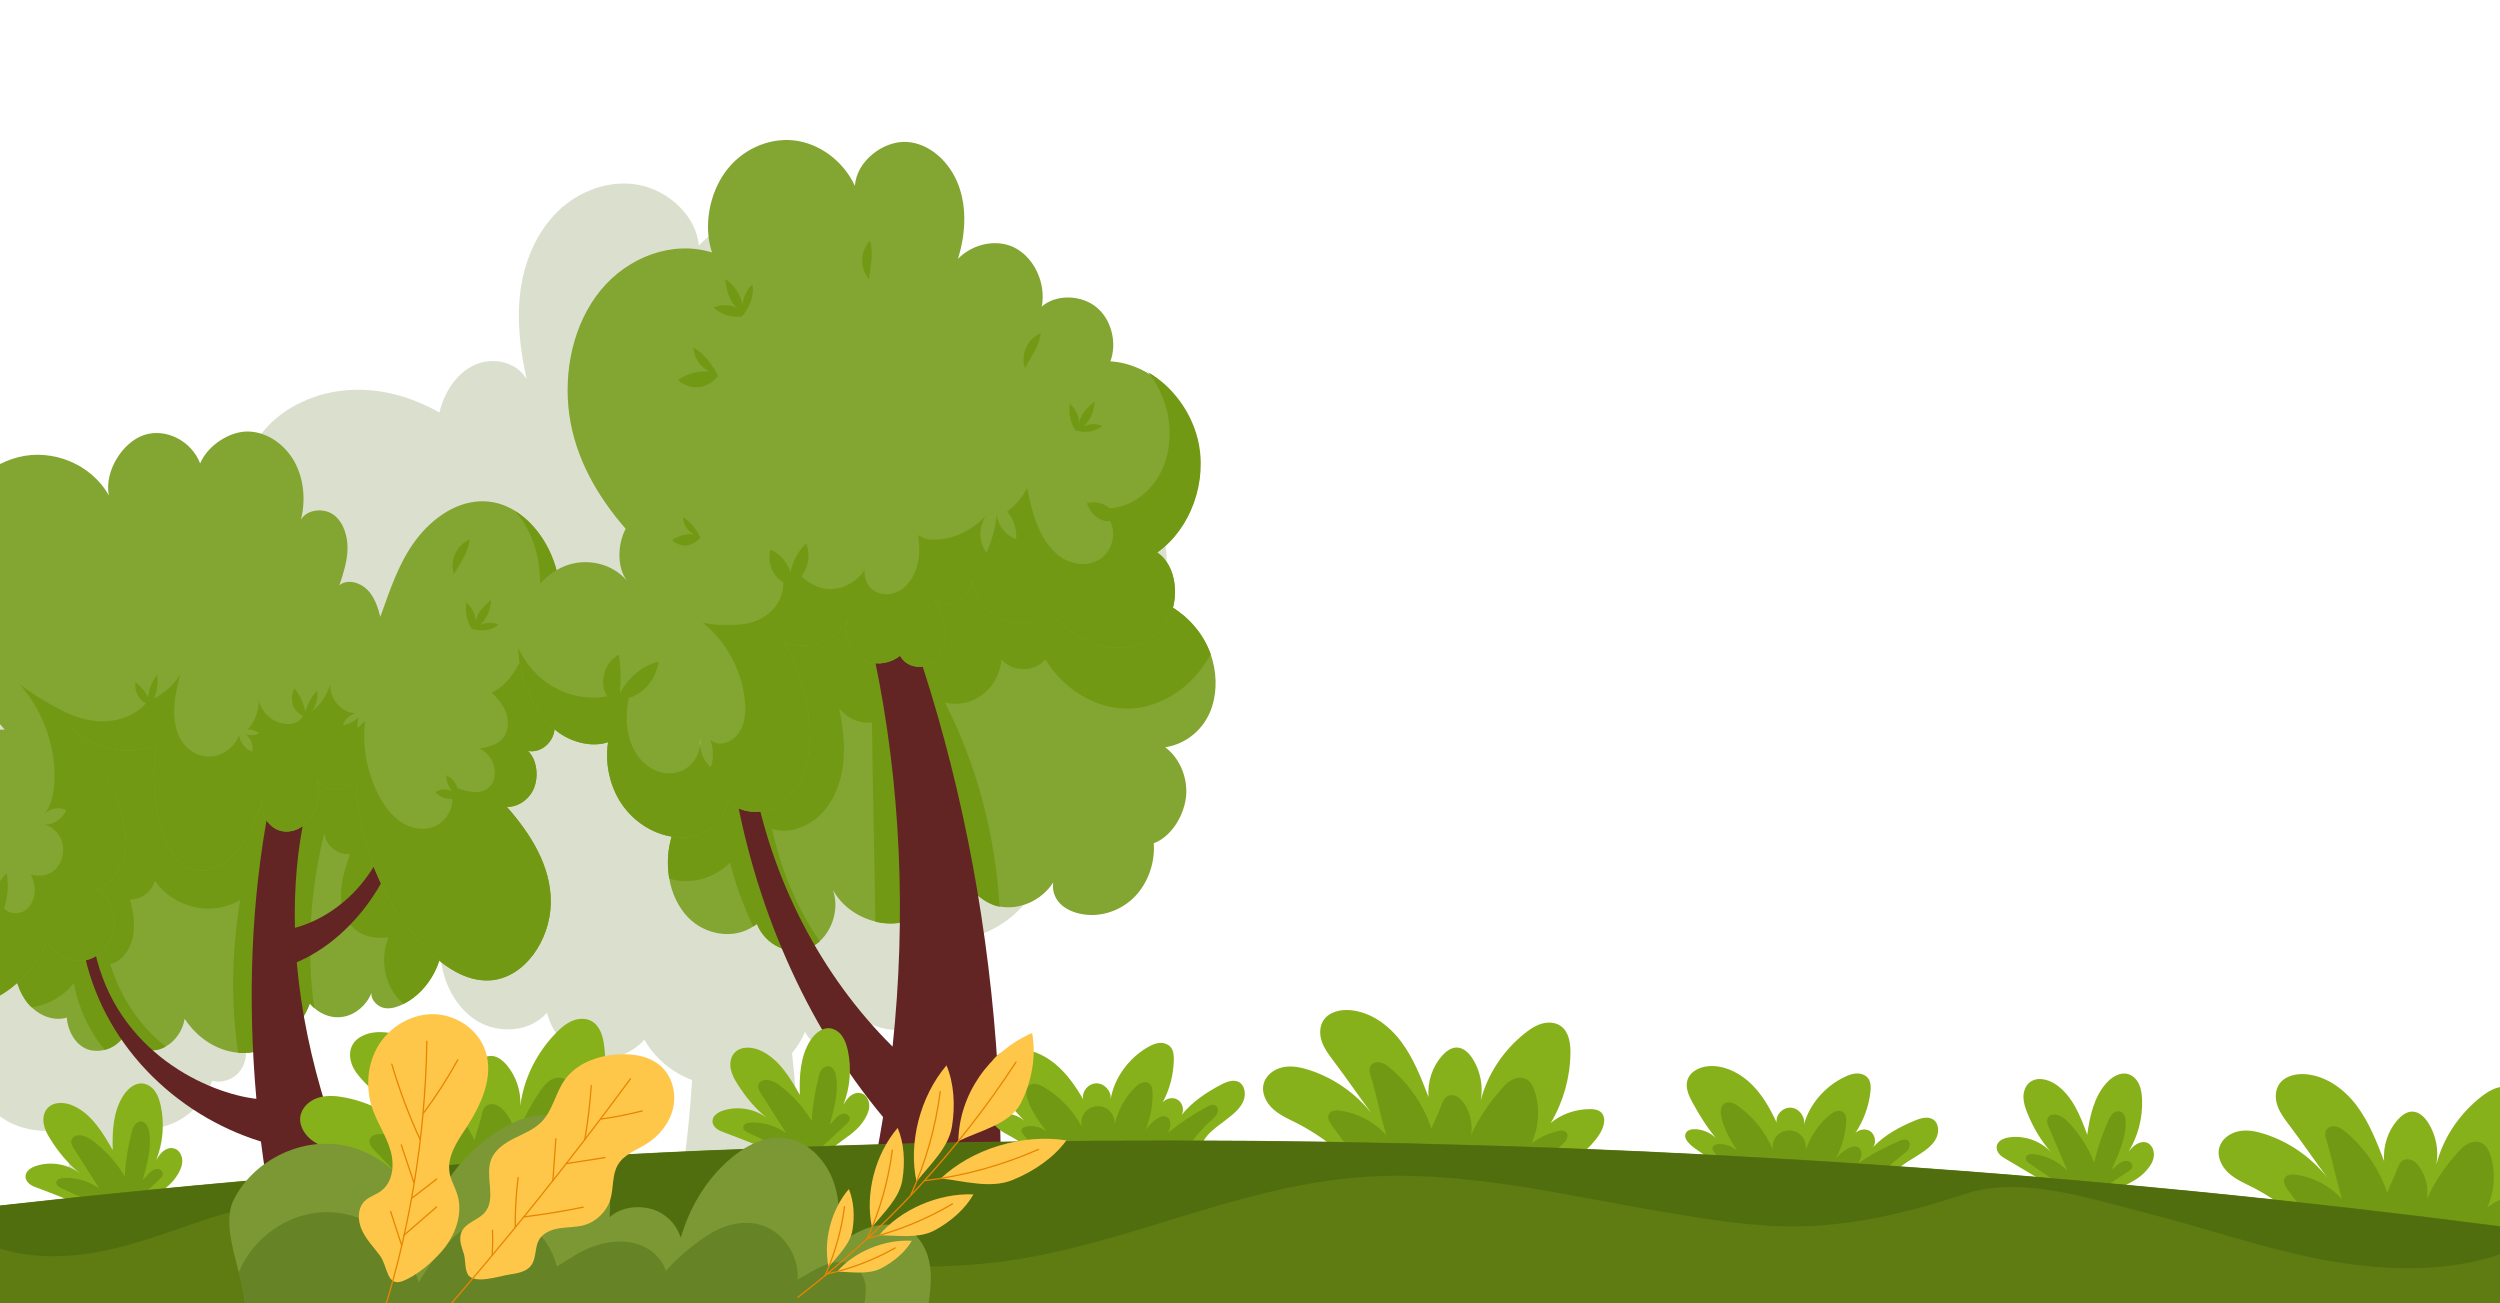 <?xml version="1.0" encoding="utf-8"?>
<!-- Generator: Adobe Illustrator 28.2.0, SVG Export Plug-In . SVG Version: 6.00 Build 0)  -->
<svg version="1.1" id="Layer_1" xmlns="http://www.w3.org/2000/svg" xmlns:xlink="http://www.w3.org/1999/xlink" x="0px" y="0px"
	 viewBox="0 0 1920 1000.9" style="enable-background:new 0 0 1920 1000.9;" xml:space="preserve">
<style type="text/css">
	.st0{opacity:0.3;}
	.st1{fill:#86975C;}
	.st2{fill:#83A532;}
	.st3{fill:#719913;}
	.st4{fill:#632424;}
	.st5{fill:#D4DDBA;}
	.st6{fill:#87B11A;}
	.st7{fill:#5E7C12;}
	.st8{fill:#516E0E;}
	.st9{clip-path:url(#SVGID_00000025415187720382838190000004256434834405510067_);}
	.st10{fill:#7B9834;}
	.st11{fill:#668426;}
	.st12{fill:#FFC74A;}
	.st13{fill:none;stroke:#E88400;stroke-linecap:round;stroke-linejoin:round;}
</style>
<g class="st0">
	<path class="st1" d="M-211.2,642.9c-1.1,18.4,5.6,37.6,19.7,49.6c6.4,5.4,14.1,8.9,22.2,10.2c-1.5,10.6-0.5,21.5,3.4,31.5
		c1,2.5,2.1,4.8,3.3,7.1c8.4,14.9,23.2,25.5,40.1,29.6c0.9,16.2,10.9,31.6,25.3,39s33.1,7.7,46.9-0.9c6.1,10.1,21.2,15.4,32.3,11.3
		c-1.2,15.4,7.7,30.5,20.6,38.9c10.4,6.8,22.9,9.6,35.4,9.4c3-0.1,6.1-0.3,9.1-0.7c2.3-0.3,4.6-0.7,6.8-1.3
		c-0.9,50.6-6.2,101.1-15.7,150.9c16.6,1.7,33.4,4.2,49.9,6c9.9-52.5,11.2-106.3,6-159.9c10,3.6,21.1,4.2,31.4,1.6
		c17.3-4.4,31.6-18.3,37.4-35.1c7.3,1.8,15.4-0.7,20.4-6.3s7.2-14.4,4.5-21.4c14.7-6.5,26.1-19.8,30.7-35.1c1.3-4.2,2.1-8.6,2.3-13
		c0.4-9.5-1.8-19.1-6.2-27.5c3.6-4.2,6.4-9.2,8.3-14.7c24.2-8.2,42.1-32.5,42.7-58c0.2-10-2.2-20.2-6.6-29.6
		c-6.9-14.7-18.9-27.2-33.5-32.9c16.7-7.4,26.6-27.4,22.5-45.2s-21-31.6-39.2-30.9c10.7-25.5,2.3-57.7-19.5-74.7
		s-55.5-18.1-77.6-1.4c-11.9-7.2-29.4-3.2-36.6,8.7c-7-9.3-17.8-15.6-29.3-17.2c-11.6-1.5-22.2,1-31.4,8.1
		c-12.1-31-43.3-53.4-76.5-55.2c-33.2-1.8-66.7,17.2-82.1,46.6c-15.5,29.4-14.2,69.6,6.2,95.9c-11.9,0.4-23.9,2.3-34.6,7.6
		c-3.4,1.7-6.6,3.7-9.6,6.1c-6.4,5.1-11.4,11.8-13.9,19.5c-3.7,11.3-3.3,25,5.5,33C-202.1,607.1-210.2,624.5-211.2,642.9
		L-211.2,642.9z M147,668.5c2.5-0.7,4.8-1.5,6.8-2.6c-0.6,2.5-1,5-1.5,7.5C150.6,671.7,148.8,670.1,147,668.5L147,668.5z"/>
	<path class="st1" d="M280.4,603.8c-9.1-6.2-13.6-18.3-10.9-28.9c2.7-10.6,12.2-22.9,23.1-23.9c-33.5,2-65.9-17.1-85.5-44.3
		c-19.5-27.2-27.3-61.4-27.8-94.9c-0.5-28.4,4.6-58.3,22.7-80.3c8.2-10,18.8-17.8,30.6-23.1c10.9-5,22.8-8,34.8-8.8
		c24.9-1.7,48.3,5,70.1,17.2c3.6-15.2,12.6-29.8,26.7-36.4s32.6-2.6,40.3,10.9c-5-22.3-7.8-45.4-4.8-68s12.3-44.9,28.6-60.9
		c16.4-16,40.3-24.8,62.8-20.3c22.4,4.5,43.6,23.6,45.6,46.4c9.6-10,22.1-17.6,35.8-19.4c13.7-1.9,28.6,2.7,37.6,13.2
		c6.9,8.1,9.9,18.9,10.3,29.5c0.4,10.6-2,18.7-4.1,29.1c11.5-2.2,24,5.5,27.3,16.8c1.7,5.9,0.8,12.6-2,18.4
		c10.8-9.8,22.8-18.1,36.4-23.2c18.8-7,40.9-7.1,58.1,3.3c17.2,10.4,26.2,31.9,20.1,51c11.3-6.6,27.2-3.6,35.3,6.6
		c8.2,10.2,6.7,25.3-2.2,34.8c24.2-1.6,49.3,3.3,69.5,16.7c7.7,5.1,14.7,11.5,20.5,18.8c9.3,11.8,15.4,26,16.5,40.9
		c1.8,24.2-11.3,48.2-32.8,59.4c13.7,8,20.2,26.3,14.6,41.1c-5.6,14.8-19.9,23.6-35.4,20.5c7.8,34.5-7.7,73-37.1,92.6
		c-0.8,0.6-1.7,1-2.5,1.5c1.2,10.8,0.2,21.9-3.4,32.3c-2.1,6.2-5.2,12.1-9,17.4c-10.5,14.7-26.7,25.6-44.3,30.1
		c6.3,21.7-2.2,46.9-20.4,60.2c-18.2,13.4-44.7,15.1-63.6,2.7c-0.5,10.3-8.6,19.6-18.7,21.6c-9.6,1.9-19.6-2.3-24.3-10.8
		c-0.2-0.4-0.4-0.8-0.6-1.2c-2.5,5.9-5.9,11.5-10,16.4c10.7,96.7,7.4,195.2-9.3,289c-37.5-13.5-75.7-25.6-114.4-35.1
		c26.4-75,42.1-153.8,46.9-233.2c-15.3-5.8-28.7-16.8-36.6-31c-5.5,6.2-12.9,10.7-21,12.9c-7.2,2-14.9,2.2-22.1,0.4
		c-15.4-3.9-28.1-18.6-31.7-34.1c-12.6,14.9-36.7,16.6-53.5,6.5c-16.7-10.1-26.2-29.5-28.3-48.9c-0.1-0.7-0.1-1.3-0.1-2
		c-1.9-0.5-3.7-1.1-5.5-1.8c-12.5-4.9-23.1-15.6-31.5-26.1c-21.7,7.8-47.8,3.7-64.9-11.8s-23.5-42.3-13.8-63.2
		C232.5,609.6,258.6,596.4,280.4,603.8L280.4,603.8z"/>
</g>
<g>
	<path class="st2" d="M340,712.2c3,23.8-9.9,48.7-30,58.8c-0.9,0.4-1.7,0.8-2.6,1.2c-4.3,1.8-9.1,3-13.6,1.6s-9.2-6.3-8.5-11.3
		c-3.8,9.6-12.3,16.8-21.8,18.4c-7.9,1.4-15.9-1.3-22-6.6c-1.2-1.1-2.4-2.3-3.5-3.6c-7.4,20-25.5,35-45.3,37.6
		c-3.3,0.4-6.5,0.5-9.7,0.2c-16.4-1.4-31.6-11.4-41.2-26.1c-1.4,9-7,17.1-14.5,21.3c-1.4,0.8-2.9,1.5-4.4,2
		c-9.7,3.1-21-1.7-27.8-9.8c-3.5,5.2-8.8,8.9-14.6,10.4c-4,1-8.3,1.1-12.3-0.1c-9.8-2.9-16.1-13.9-16.9-24.7
		c-9.3,2.8-19.6-0.8-26.9-7.8c-0.9-0.9-1.9-1.8-2.7-2.8c-7.3-8.8-10.7-20.8-11.3-32.6s1.5-23.6,3.8-35.2c2-10.1,4.3-20.3,9.4-28.9
		c5.1-8.7,13.6-15.7,23.1-15.9C43.8,617,33.8,553.6,62.9,526.9c0.4-0.4,0.7-0.7,1.1-1c30.4-26.2,108.8-25.3,147.3-19.2
		c33.6,5.3,65.2,22.6,90.5,47.1c3.7,3.5,7.2,7.2,10.6,11.1c5,5.7,9.8,11.7,14.1,18c7.6,11.1,14.1,23.1,18.7,35.9
		c1.8,5,3.3,10.1,4.5,15.3C355.7,660.1,353.6,689.5,340,712.2z"/>
	<g>
		<path class="st3" d="M340,712.2c3,23.8-9.9,48.7-30,58.8c-0.3-0.2-0.5-0.4-0.8-0.7c-13.5-11.6-17.9-33.4-10.8-50.4
			c-10.6,1.5-22.3-1.1-29.4-9.7c-5.9-7.2-7.8-17.4-7-26.9s3.7-18.7,6.9-27.6c-8.8,1.8-19.6-6.8-19.7-16.4
			c-10.8,43.4-14.2,90.3-7.8,135c-1.2-1.1-2.4-2.3-3.5-3.6c-7.4,20-25.5,35-45.3,37.6c-3.3,0.4-6.5,0.5-9.7,0.2
			c-5.8-38.9-4.9-78.4,1.6-117.3c-10.7,6.2-23.5,8.2-35.4,5.4s-22.7-9.6-30.1-20.1c-2.6,8.6-10.6,14.6-19.1,14.2
			c2.3,9.4,4.1,19.3,2.2,28.8s-8.5,19.1-17.4,20.9c7.6,24.9,22.7,48.1,42.6,63.3c-1.4,0.8-2.9,1.5-4.4,2c-9.7,3.1-21-1.7-27.8-9.8
			c-3.5,5.2-8.8,8.9-14.6,10.4c-12-14.4-20.3-32.2-23.8-51.3c-8.1,10.3-20,17-32.4,18.6c-0.9-0.9-1.9-1.8-2.7-2.8
			c-7.3-8.8-10.7-20.8-11.3-32.6s1.5-23.6,3.8-35.2c2-10.1,4.3-20.3,9.4-28.9c5.1-8.7,13.6-15.7,23.1-15.9
			c-2.9-41.3-12.9-104.7,16.2-131.4c80.1,2.9,160.1,11.9,239,26.9c3.6,0.7,7.2,1.3,10.8,2.1c4.6,9,9.3,18,13.9,27
			c6.2,12,12.4,24,18.7,35.9c1.8,5,3.3,10.1,4.5,15.3C355.7,660.1,353.6,689.5,340,712.2z"/>
	</g>
	<path class="st4" d="M347.1,1056.4c-37.4-65.7-73.5-132.9-96.5-205.8c-11.3-35.9-19.4-73.6-22.7-111.6
		c41.1-17.3,76.7-64.4,81.3-111.3c-2.5-0.3-5.3-0.4-7.8-0.7c-6.7,41-37.6,75.4-74.9,85.6c-0.7-30.4,1.7-60.7,8.4-90.1
		c-9.4-1-18.8-2-28.2-3.1c-14,72.1-16.6,148.7-9.8,224.5C161,839.9,89.5,809,72.7,729.8c-2.7,0-6-1.1-8.7-1.1
		c13.9,72.5,70.4,127.6,136.4,148c8.5,67.4,24.3,133.6,46.2,195C280.9,1069.7,313.6,1065.5,347.1,1056.4L347.1,1056.4z"/>
	<path class="st2" d="M425.9,559.7c-0.6,10.5-10.8,19-20.4,17c6.7,6.5,8.2,18.7,4.9,27.8c-3.3,9-12.1,15.4-21.1,15.2
		c18.1,20.6,34.2,45.6,33.7,74s-20.1,57.3-46.3,59.2c-18.9,1.3-36.3-10.8-50-24.9c-33-34-52.7-82.5-53.4-131.8
		c-2.7,5.9-9.4,10.3-15.5,10.4c-6.1,0.2-12.1-3.5-15-9.2c3.4,9.5,1.9,20.9-3.2,29.4c-5.1,8.5-15.2,13.7-24.3,11.2s-16-13.2-13.8-23
		c-4.5,14.5-11.8,30.2-21.7,41.2c-9.8,11-26.3,16.6-38.5,8.8c-7.6-4.9-12.1-13.9-15.3-22.9c-7.8-22-9.9-46.3-6-69.5
		c-21.8,8.3-47.8,3-64.9-13.7c17.2,18,30.2,40.8,37.7,65.5c3.1,10.1,5.3,21,3.1,31.4c-2.2,10.4-12,25.7-21.8,27
		c9.8,6,15.3,19,13.3,31c-2,11.9-11.5,22-22.6,23.9s-23-4.4-28.4-15c-9.2,20.5-25.5,38.4-45.4,46.1c-19.9,7.6-43.3,5.2-60.6-7.9
		c-12.6-9.5-21.4-24.6-24-40.7c-1-6.2-1.1-12.5-0.2-18.7c3.4-22.5,21.1-42.1,42.1-44.7c-12.4-6.8-19.2-21.3-19.4-36.3
		s7.9-29.8,20.2-37c12.2-7.1,28.2-6.3,39.7,2.1c-3.1-5.4-3.3-12.1-0.1-17.5c3.1-5.4,9.3-8.4,15-7.7c-18.3-20.8-36.5-41.9-45.3-69
		c-8.8-27.1-10.3-57.5-0.8-84.4c9.5-26.8,30.6-49.4,56.5-55.9c25.9-6.6,55.7,4.9,69.5,29.4c-3.6-18.4,10.3-40.8,27-46.4
		s36.5,4.5,43.1,21.8c5.9-14,23-25,37.3-24.5s27.7,9.9,35.1,23.1c7.3,13.2,8.8,29.8,5,44.6c4.8-8.2,17.9-9.2,25.3-3.6
		s10.6,16,10.5,25.7c-0.1,9.8-3.2,19.1-6.2,28.3c5.8-5,15.6-2.3,21.1,3.1c5.6,5.4,8.3,13.3,10.3,21.1c7.5-20.8,14.2-41.6,27.2-58.9
		s32.3-30.6,52.9-29.8c8.3,0.3,16.2,2.9,23.3,7.3c17.7,10.9,30.6,32.4,33.8,54.7c4.5,31.3-6,62.9-20,90.6
		C419.2,536.6,426.5,549.2,425.9,559.7z"/>
	<g>
		<path class="st3" d="M425.9,559.7c-0.6,10.5-10.8,19-20.4,17c6.7,6.5,8.2,18.7,4.9,27.8c-3.3,9-12.1,15.4-21.1,15.2
			c18.1,20.6,34.2,45.6,33.7,74s-20.1,57.3-46.3,59.2c-18.9,1.3-36.3-10.8-50-24.9c-33-34-52.7-82.5-53.4-131.8
			c-2.7,5.9-9.4,10.3-15.5,10.4c-6.1,0.2-12.1-3.5-15-9.2c3.4,9.5,1.9,20.9-3.2,29.4c-5.1,8.5-15.2,13.7-24.3,11.2s-16-13.2-13.8-23
			c-4.5,14.5-11.8,30.2-21.7,41.2c-9.8,11-26.3,16.6-38.5,8.8c-7.6-4.9-12.1-13.9-15.3-22.9c-7.8-22-9.9-46.3-6-69.5
			c-21.8,8.3-47.8,3-64.9-13.7c17.2,18,30.2,40.8,37.7,65.5c3.1,10.1,5.3,21,3.1,31.4c-2.2,10.4-12,25.7-21.8,27
			c9.8,6,15.3,19,13.3,31c-2,11.9-11.5,22-22.6,23.9s-23-4.4-28.4-15c-9.2,20.5-25.5,38.4-45.4,46.1c-19.9,7.6-43.3,5.2-60.6-7.9
			c-12.6-9.5-21.4-24.6-24-40.7c1.6,3.2,3.6,6.2,6,8.6c8.4,8.4,20.4,11.6,31.8,11.3c9.7-0.2,19.5-2.8,27.7-8.4
			c8.2-5.6,14.7-14.4,17-24.6c-10-2.8-17.2-14.5-15.5-25.6c9.2,1.4,17.2,8.6,19.9,18.3c0.1-10.9,4.4-21.7,11.8-29.2
			c1.7,9.2,0.9,18.1-2,27c3.4,4.1,9.9,4.8,14.6,2.5s7.8-7.4,8.7-12.8c0.9-5.4-0.3-11.1-2.7-15.9c6.5,2.5,14.4,1,19.3-4.2
			s6.8-13.5,4.7-20.6c-2-6.6-7.4-11.8-13.7-13.4c6.8,0.7,14-4.4,17-11.1c-5.5-2.7-12.6-1.4-17,3.1c6.7-7.8,8.1-20.5,7.9-31.1
			c-0.6-25.5-10.5-50.6-27.1-68.8c9.7,7.4,20.1,13.7,30.8,19.4s22.4,9.5,34.3,9.3s24-4.7,32.3-13.9c-5.6-2.4-9.5-10-8-16.2
			c4,3.1,7.3,7.2,9.6,11.9c0.5-6.6,2.9-12.6,6.9-17.5c0.9,6.2,0,12.5-2.4,18.2c8.1-4.3,15.3-10.4,20.1-18.6
			c-2.5,9.2-4.8,20.1-4.7,29.7c0.1,9.6,3,19.6,9.5,26.1c5.9,6,14.6,8.6,22.5,6.8s14.9-8,18-16c0.5,5.7,4.9,11.1,10,12.8
			c1.1-5.2-1.3-11-5.6-13.6c3.5,1.6,7.6,1,11.1-0.6c-2.7-1.9-6-3.1-9.2-2.9c6.1-6,9.2-15,8.8-23.9c0.2,5.1,3,9.6,6.5,13.1
			s8,5.6,12.6,6.4c2.8,0.4,5.7,0.4,8.4-0.5s5.1-2.9,6.4-5.6c-3.6-1.6-6.7-4.8-7.9-8.8s-0.6-8.6,1.4-12.2c4.3,5.3,7.2,11.6,8.3,18.5
			c1.4-6.4,4.5-12.2,9.1-16.5c0.8,5.8-1,11.8-4.7,16.1c7-5,12.3-12.7,14.7-21.4c-0.3,5.7,1.9,11.2,5.5,15.4s8.7,6.8,14,7
			c-4.5,1.2-8.3,4.4-9.8,9.2c4.5-0.7,8.9-2.9,12.2-6.3c-0.9,2.7-1.2,5.6-0.7,8.4c1.8-1.8,3.8-3.5,5.6-5.2
			c-2.4,18.8,1.4,38.4,9.6,55.2c4.1,8.5,9.7,16.4,17.2,21.7c7.5,5.2,17,7.4,25.5,4.3c8.4-3.1,15.1-12.1,14.6-21.7
			c-4.5,0.7-9.9-1.3-12.9-5.1c3.9-2.5,9-2.7,13.1-0.5c-3-3.3-4.8-7.8-4.7-12.4c4,1.8,7.3,5.3,8.5,9.9c4.2,1.6,8.9,2.8,13.4,3
			s9.3-1.3,12.2-4.9c2.1-2.6,3-6.1,3.1-9.5c0.2-8.1-4.7-16.1-11.8-19c6.8-1.1,14.3-2.9,18.6-8.7c3.8-5.1,4.1-12.6,1.9-18.8
			c-2.2-6.1-6.5-11.1-11.1-15.5c13.2-5.7,21.2-21,27-35.1c6.1-15,10.1-31.1,10.3-47.4c0.2-16.3-3.5-32.9-11.7-46.6
			c-2.2-3.7-4.8-7.2-7.7-10.4c17.7,10.9,30.6,32.4,33.8,54.7c4.5,31.3-6,62.9-20,90.6C419.2,536.6,426.5,549.2,425.9,559.7z"/>
	</g>
	<g>
		<path class="st3" d="M362.3,483c-3.8-5.9-5.3-13.4-4.1-20.4c4.2,3.7,7,9.4,7.3,15.2c0.2-3.7,1.9-6.8,4.1-9.6
			c2.2-2.8,4.9-5.1,7.5-7.4c-0.1,7.3-3.3,14.4-8.4,19.2c4.5-2.1,9.6-2.3,14.2-0.4C377.5,484.6,369.2,485,362.3,483L362.3,483z"/>
	</g>
	<g>
		<path class="st3" d="M348.6,441c-1.6-5.2-1.2-11,1.1-15.9c2.2-4.9,6.3-8.8,11-10.7C359.7,424.2,353.3,432.7,348.6,441z"/>
	</g>
	<path class="st2" d="M930.8,542.9c-5.5,16.9-19.6,28.5-35.9,31c11.3,8.4,17.7,24,15.9,38.7c-1.9,14.7-11.7,30.2-24.7,35
		c1.1,15.8-5,32.1-16.1,42.5s-26.8,14.9-41.2,11.5c-5.5-1.3-10.8-3.7-14.8-7.8c-4-4.2-6.1-10.2-5.1-16.1
		c-9,13.9-25.7,21.4-41.1,18.5h-0.1c-15.4-2.9-30.1-20-34.1-36.3c-1.7,22.5-18,42.9-38.5,47.9c-7.4,1.8-15.2,1.7-22.8-0.1
		c-13.4-3.2-25.8-11.8-32.6-24.2c4.8,13.6,0.1,30-10.1,39.3c-2.4,2.1-5,3.9-7.9,5.1c-15.4,6.7-33.9-2-40.4-18.4
		c-0.9,0.7-1.8,1.4-2.8,2c-15.2,10.2-36.9,6.6-50-6.9c-7.7-8-12.6-18.6-14.5-29.9c-1.6-9.1-1.4-18.6,0.6-27.6
		c4.5-20.2,17-37.5,32.3-50.1c11.2-74.6,74.5-147.6,140.2-173.7s132.9,11.6,199.1,36.1c15.7,5.8,29.9,16.9,38.6,32.1
		c2,3.5,3.7,7.2,5,11C934.3,515.4,935,529.9,930.8,542.9z"/>
	<g>
		<path class="st3" d="M929.8,502.5c-10.9,20.4-30,35.8-51.5,40.4c-29.2,6.1-58.9-9.8-75.5-36.4c-8.5,9.9-25,9.8-33.7,0
			c-0.9,10.7-6.3,20.7-14.4,26.9c-8.1,6.2-19.4,8.7-29,6.1c24.6,48.1,38.7,102,42,156.9c-15.4-2.9-30.1-20-34.1-36.3
			c-1.7,22.5-18,42.9-38.5,47.9c-7.4,1.8-15.2,1.7-22.8-0.1c-0.7-51-2.1-102-2.6-153c-9.4,1.2-18.7-3.2-25.2-10.7
			c2.9,14.1,4.7,28.6,3,42.9c-1.7,14.3-7.2,28.5-17,38.2c-9.8,9.8-24.8,15.5-37.6,11.2c6.7,31,19,60.9,36.7,86.4
			c-2.4,2.1-5,3.9-7.9,5.1c-15.4,6.7-33.9-2-40.4-18.4c-0.9,0.7-1.8,1.4-2.8,2c-7.5-15.6-13.5-32.1-17.8-49.2
			c-9.5,9.5-22.5,14.7-35.4,14.3c-3.8-0.1-7.6-0.8-11.3-1.9c-1.6-9.1-1.4-18.6,0.6-27.6c4.5-20.2,17-37.5,32.3-50.1
			c11.2-74.6,74.5-147.6,140.2-173.7S820,435,886.2,459.5c15.7,5.8,29.9,16.9,38.6,32.1C926.7,494.9,928.4,498.6,929.8,502.5z"/>
	</g>
	<path class="st4" d="M702.9,494.7c-10.5,3.2-21,6.4-31.5,9.7c20.6,97.8,24.7,199.5,14.1,299.4C630.2,749,592,674.7,577.9,595
		c-5-0.8-10.3,0.2-14.8,2.7c15.3,95.1,55.1,188.4,115.1,260.2c-13.8,85.6-38.5,169.1-73.3,247.1c48.4,4.3,95.2,6.6,143.6,10.9
		C787.3,914.6,768.8,687.6,702.9,494.7L702.9,494.7z"/>
	<path class="st2" d="M896.9,476.3c-9.4,16-28.7,23.3-46.1,20.7c-17.4-2.6-33-13.6-45.3-27.1c-10.2,8.8-22.7,11.1-34.9,6.3
		c-12.2-4.8-21.7-16.9-24.1-30.7c-0.4,7.2-5,14.1-11.1,17s-13.7,1.9-18.9-2.6c5.7,7.2,9.5,16.6,9.7,26.1s-4,19.4-11.8,23.9
		s-18.8,2-23.1-6.3c-9.3,7.3-23.1,8.3-31.8,0.1c-8.6-8.2-13.2-17.7-7.8-28.5c-9.8,17.9-32.8,25.7-50.3,17
		c11.4,17.8,17.8,38.4,20,59.9c1.4,13.3,0.8,26.9-3.5,39.4c-4.4,12.4-12.8,23.6-24.1,28.9c-11.3,5.3-25.6,3.8-34.7-5.1
		c-1.8,9.6-8.7,19.2-16.9,23.5c-8.1,4.4-17.7,5.2-26.6,3.7c-15.2-2.6-29.3-11.9-38.3-25.3c-9-13.4-12.8-30.8-10.3-47.2
		c-12.2,4.1-27,0.3-37.7-7.2s-18.6-19.1-23.9-31.7c-4.4-10.4-7-21.9-7.4-33.4c-0.2-7.4,0.5-14.7,2.3-21.8
		c4.6-18.2,16.8-34.4,33.1-41c16.3-6.7,36.4-2.7,48.2,11.2c-8-10.4-7.3-28.2-1.1-40c-21.6-24.8-38.6-54.1-43.3-87.7
		c-4.6-33.7,3.2-69.9,24.1-95.5c20.9-25.5,55.2-38.5,85.5-29c-6.7-20.2-2-45.1,10.3-61.9c12.2-16.9,32.8-26.3,52.5-24.2
		c19.7,2.2,38.1,15.8,47,35c1.1-19.2,22-34.8,39.7-33.8c17.8,1,33.3,15.5,39.9,33.4c6.6,17.8,5.2,38.2-0.5,56.4
		c11.7-12,31.2-16,45.3-7.6c14.1,8.3,22.3,27.1,19.1,44.2c11.2-9.7,30.3-8.9,41.8,0.4c11.6,9.3,16.2,27.3,10.9,41.7
		c10,0.6,19.8,3.8,28.6,9c18.3,10.7,32.7,29.8,38,51.4c7.9,32.1-5.3,68.9-31.2,86.9C903.8,433.8,906.3,460.3,896.9,476.3z"/>
	<g>
		<path class="st5" d="M537.6,572.8c-0.2-1.7-0.1-3.4,0.1-5C537.8,569.4,537.8,571.1,537.6,572.8z"/>
	</g>
	<g>
		<path class="st3" d="M896.9,476.3c-9.4,16-28.7,23.3-46.1,20.7c-17.4-2.6-33-13.6-45.3-27.1c-10.2,8.8-22.7,11.1-34.9,6.3
			c-12.2-4.8-21.7-16.9-24.1-30.7c-0.4,7.2-5,14.1-11.1,17s-13.7,1.9-18.9-2.6c5.7,7.2,9.5,16.6,9.7,26.1s-4,19.4-11.8,23.9
			s-18.8,2-23.1-6.3c-9.3,7.3-23.1,8.3-31.8,0.1c-8.6-8.2-13.2-17.7-7.8-28.5c-9.8,18-32.8,25.7-50.3,17
			c11.4,17.8,17.8,38.4,20,59.9c1.4,13.3,0.8,26.9-3.5,39.4c-4.4,12.4-12.8,23.6-24.1,28.9c-11.3,5.3-25.6,3.8-34.7-5.1
			c-1.8,9.6-8.7,19.2-16.9,23.5c-8.1,4.4-17.7,5.2-26.6,3.7c-15.2-2.6-29.3-11.9-38.3-25.3c-9-13.4-12.8-30.8-10.3-47.2
			c-12.2,4.1-27,0.3-37.7-7.2s-18.6-19.1-23.9-31.7c-4.4-10.4-7-21.9-7.4-33.4c4.1,8.7,9.9,16.5,17,22.7
			c14.2,12.3,33.3,17.7,51.2,14.4c-6.6-10.6-1.7-26.3,8.9-32c2,8.9,1.7,20.9,0.9,30c6.2-12.2,17.1-21.5,29.7-24.7
			c-1.8,13.1-10.9,24.7-22.8,27.9c-2,9.6-2.3,20.5,0.2,29.9c2.4,9.5,7.8,18.2,15.6,23.3c7.7,5.2,17.8,6.4,26.1,2.2
			c6.8-3.5,11.9-10.8,12.9-18.8c0.6,6.4,3.5,12.7,8.2,16.7c2.3-6.8,2.1-14.5-0.4-21.1c6.7,6,17,2,22.1-5.6s5.5-17.7,4.2-27
			c-3-22.6-14.9-43.8-32-57.2c8.8,1.6,16.2,1.8,25,1.5c8.9-0.3,17.9-2.6,25.1-8.3c7.2-5.7,12.2-15,11.6-24.5
			c-8.3-4.4-12.3-15.3-9.8-25c7.2,3.1,12.9,9.5,15.4,17.5c1.6-8.7,5.9-16.2,12-22.2c3.5,8.2,1.9,18.6-3.7,25.2
			c6.9,6.6,16.1,10.7,25.3,9.7s17.9-6.4,23.3-14.5c-0.6,7.5,3.3,14.6,9.8,17.3c6.5,2.7,14.2,1.1,19.8-3.3s9.4-11.3,11.1-18.5
			c1.7-7.3,1.6-15,0.5-22.4c3.3,2.4,7.1,3.6,11.1,3.6c15.7,0.1,31.2-7.2,41.8-19.6c-6.6,8.1-6.9,21.3-0.5,29.6
			c4-8.9,7-18.9,7.8-28.8c1.3,8.5,7.5,15.9,15.1,18.3c0.5-7.7-2.1-15.6-7-21.2c6.4-4.5,11.8-10.8,15.3-18.1
			c2.2,10.6,4.5,21.1,8.8,30.9s10.8,18.8,19.6,23.8c8.9,5,20.3,5.4,28.6-0.7s11.9-19.3,6.7-28.5c-7.7,1-15.2-5.8-17.7-13.8
			c5.8-1.5,12.7-0.3,17.2,3.9c16-0.6,30.8-11.5,38.9-26.4c8-14.9,9.3-33.5,4.9-50.1c-2.8-10.2-7.6-19.7-13.9-27.9
			c18.3,10.7,32.7,29.8,38,51.4c7.9,32.1-5.3,68.9-31.2,86.9C903.8,433.8,906.3,460.3,896.9,476.3z"/>
	</g>
	<g>
		<path class="st3" d="M551.4,288.6c-3.5,4.9-9,8.1-14.7,8.7s-11.6-1.4-16-5.4c7-5.2,15.9-7.1,24.4-6.6c-7-2.8-12.1-10.3-12.5-18.3
			C540.5,271.1,547.1,280.2,551.4,288.6L551.4,288.6z"/>
	</g>
	<g>
		<path class="st3" d="M537.8,412.7c-2.5,3.4-6.3,5.7-10.4,6.1c-4,0.4-8.2-1-11.3-3.9c4.9-3.7,11.3-5,17.2-4.6c-5-2-8.5-7.3-8.8-13
			C530.1,400.3,534.8,406.7,537.8,412.7L537.8,412.7z"/>
	</g>
	<g>
		<path class="st3" d="M569.6,243.1c-7.7,1-15.7-1.6-21.6-6.9c5.9-2.5,12.7-2.5,18.5,0.4c-3.3-2.3-5.4-5.9-6.9-9.9
			c-1.4-3.9-2.1-8.2-2.8-12.4c6.9,4.2,11.8,11.7,13.5,20c0.5-6.1,3.2-11.9,7.5-15.9C579.6,227.3,575.4,236.7,569.6,243.1
			L569.6,243.1z"/>
	</g>
	<g>
		<path class="st3" d="M825.8,330.5c-3.8-5.9-5.3-13.4-4.1-20.4c4.2,3.7,7,9.4,7.3,15.2c0.2-3.6,1.9-6.8,4.1-9.6
			c2.2-2.8,4.8-5.1,7.5-7.4c-0.1,7.3-3.3,14.4-8.4,19.2c4.5-2.1,9.6-2.3,14.2-0.4C841,332.1,832.7,332.5,825.8,330.5L825.8,330.5z"
			/>
	</g>
	<g>
		<path class="st3" d="M667.4,214.5c-3.4-4-5.3-9.5-5.2-15c0.1-5.4,2.3-10.8,5.9-14.6C671,194.2,668.5,204.8,667.4,214.5
			L667.4,214.5z"/>
	</g>
	<g>
		<path class="st3" d="M787.1,282.6c-1.6-5.2-1.2-11,1.1-15.9c2.2-4.9,6.3-8.8,11-10.7C798.2,265.7,791.8,274.2,787.1,282.6z"/>
	</g>
</g>
<g>
	<g>
		<g>
			<path class="st6" d="M494.6,863.9c-5.9,12.3-18,23.7-28.7,32.1c-5.3-0.1-10.6-0.2-15.9-0.2c-47.5-0.3-95,2.6-142.2,8.5
				c-3,0.4-5.9,0.7-8.9,1.1c-11-8.6-24.8-15.4-37.9-20.2c-7-2.5-14.3-4.5-20.4-8.7c-6.1-4.2-10.9-11.3-10-18.7
				c0.9-6.9,6.7-12.4,13.3-14.6c6.6-2.2,13.8-1.7,20.6-0.4c19.6,3.7,38,13.4,52.3,27.4c-11.7-12-22.7-24.7-34.5-36.6
				c-4-4.1-8.1-8.2-10.8-13.3c-2.7-5.1-3.7-11.4-1.4-16.6c3.2-7.3,11.9-10.7,19.9-11c16-0.7,31.2,7.8,42.4,19.2
				c11.2,11.5,18.9,25.8,26.5,40c-2.3-11.4-0.1-23.5,6.4-33.1c2.5-3.7,6-7.2,10.5-7.8c5.3-0.7,10.2,3.1,13.6,7.2
				c7.1,8.6,10.9,20,10.2,31.2c2.6-21.2,12.8-41.3,27.8-56.5c3.5-3.6,7.4-6.9,12.1-8.9c4.6-1.9,10.1-2.3,14.6,0.1
				c6.8,3.6,9.2,12.2,10,19.8c2.2,18.9-0.7,38.4-8.3,55.9c7.4-8,17.7-13,28.5-14.5c3.3-0.5,7-0.5,9.6,1.5
				C498.8,850.7,497.2,858.4,494.6,863.9z"/>
			<g>
				<path class="st3" d="M470.1,870.2c-0.5,1.8-1.8,3.4-3,4.9c-5.7,6.9-11.4,13.8-17.2,20.8c-47.5-0.3-95,2.6-142.2,8.5
					c-6.7-6.9-13.3-13.9-20-20.8c-2.4-2.5-4.9-5.8-3.6-8.9c1.2-3,5.2-3.7,8.4-3.7c13.8,0.2,27.4,5.3,37.9,14.3
					c-6.5-14.7-11.4-29.7-18-44.4c-0.9-2-1.8-4.2-1.3-6.4c0.7-3.1,4.1-4.9,7.2-4.7c3.1,0.1,6,1.8,8.6,3.4
					c16.1,10.4,29.3,25.3,37.6,42.6c1.3-6.4,3.9-12.2,5.2-18.6c0.6-3,1.4-6.2,3.9-8c2.1-1.5,4.9-1.6,7.3-0.7
					c2.4,0.9,4.4,2.6,6.1,4.5c5.8,6.4,9,15.1,8.7,23.8c4.2-13.7,10.9-26.8,19-38.6c2-3,4.2-5.9,7.1-8s6.7-3.2,10.2-2.2
					c4.5,1.3,7.3,5.7,9.1,10c5.3,12.3,6,26.5,2,39.3c5.4-5.5,12-9.4,19.2-12.1c2-0.8,4.4-1.4,6.2-0.1
					C470.3,866.1,470.7,868.4,470.1,870.2z"/>
			</g>
		</g>
		<g>
			<path class="st6" d="M1228.2,871.4c-7.3,11.3-20.6,21-32.1,27.9c-5.2-0.8-10.4-1.5-15.5-2.2c-46.6-6.2-93.5-9.4-140.4-9.5
				c-2.9,0-5.9,0-8.8,0c-9.8-9.8-22.4-18.2-34.6-24.6c-6.5-3.3-13.4-6.2-18.9-11.1c-5.5-4.9-9.3-12.5-7.4-19.6
				c1.7-6.7,8.1-11.3,14.9-12.7c6.7-1.4,13.7,0.1,20.2,2.2c18.8,6.1,35.6,17.9,47.9,33.4c-9.9-13.2-19.2-27-29.2-40.2
				c-3.4-4.5-6.9-9.1-8.9-14.4c-2-5.3-2.2-11.6,0.7-16.5c4.1-6.8,13-9,20.8-8.3c15.7,1.3,29.7,11.5,39.2,24.2s15.3,27.7,21,42.5
				c-0.9-11.5,2.8-23.1,10.4-31.7c3-3.3,6.8-6.3,11.2-6.3c5.3,0,9.6,4.3,12.4,8.8c5.9,9.4,8.1,21,6.1,31.9
				c5.2-20.4,17.7-38.9,34.2-51.9c3.9-3.1,8.2-5.9,13-7.2s10.2-1,14.3,1.9c6.2,4.4,7.5,13.1,7.4,20.7c-0.2,18.8-5.5,37.6-15.1,53.7
				c8.3-6.9,19-10.5,29.7-10.6c3.3-0.1,6.9,0.4,9.2,2.7C1234,859,1231.5,866.4,1228.2,871.4L1228.2,871.4z"/>
			<g>
				<path class="st3" d="M1203.4,874.5c-0.8,1.8-2.2,3.1-3.5,4.4c-6.5,6.1-12.9,12.1-19.4,18.2c-46.6-6.2-93.5-9.4-140.4-9.5
					c-5.7-7.6-11.3-15.3-17-22.9c-2-2.7-4.1-6.3-2.4-9.2c1.6-2.8,5.5-3,8.7-2.5c13.5,1.9,26.2,8.7,35.3,18.8
					c-4.6-15.2-7.5-30.6-12.1-45.8c-0.6-2.1-1.2-4.3-0.5-6.4c1-2.9,4.6-4.3,7.7-3.7c3,0.5,5.6,2.5,8,4.5
					c14.5,12.2,25.6,28.5,31.6,46.5c2.1-6.1,5.3-11.5,7.4-17.6c1-2.9,2.2-5.9,4.8-7.4c2.2-1.2,5-1,7.3,0.2s4,3.1,5.4,5.2
					c4.9,7,6.9,16,5.5,24.4c5.8-12.9,14-24.9,23.4-35.4c2.3-2.7,4.9-5.3,8-7s7-2.3,10.2-0.9c4.2,1.8,6.4,6.5,7.7,11
					c3.7,12.7,2.6,26.8-2.9,38.8c6-4.7,12.9-7.7,20.3-9.5c2.1-0.5,4.5-0.8,6.1,0.7C1204,870.5,1204.1,872.8,1203.4,874.5
					L1203.4,874.5z"/>
			</g>
		</g>
		<g>
			<path class="st6" d="M1962.1,920.6c-7.3,11.3-20.6,21-32.1,27.9c-5.2-0.8-10.4-1.5-15.5-2.2c-46.6-6.2-93.5-9.4-140.4-9.5
				c-2.9,0-5.9,0-8.8,0c-9.8-9.8-22.4-18.2-34.6-24.6c-6.5-3.3-13.4-6.2-18.9-11.1c-5.5-4.9-9.3-12.5-7.4-19.6
				c1.7-6.7,8.1-11.3,14.9-12.7c6.7-1.4,13.7,0.1,20.2,2.2c18.8,6.1,35.6,17.9,47.9,33.4c-9.9-13.2-19.2-27-29.2-40.2
				c-3.4-4.5-6.9-9.1-8.9-14.4c-2-5.3-2.2-11.6,0.7-16.5c4.1-6.8,13-9,20.8-8.3c15.7,1.3,29.7,11.5,39.2,24.2s15.3,27.7,21,42.5
				c-0.9-11.5,2.8-23.1,10.4-31.7c3-3.3,6.8-6.3,11.2-6.3c5.3,0,9.6,4.3,12.4,8.8c5.9,9.4,8.1,21,6.1,31.9
				c5.2-20.4,17.7-38.9,34.2-51.9c3.9-3.1,8.2-5.9,13-7.2s10.2-1,14.3,1.9c6.2,4.4,7.5,13.1,7.4,20.7c-0.2,18.8-5.5,37.6-15.1,53.7
				c8.3-6.9,19-10.5,29.7-10.6c3.3-0.1,6.9,0.4,9.2,2.7C1967.9,908.1,1965.4,915.5,1962.1,920.6L1962.1,920.6z"/>
			<g>
				<path class="st3" d="M1937.4,923.7c-0.8,1.8-2.2,3.1-3.5,4.4c-6.5,6.1-12.9,12.1-19.4,18.2c-46.6-6.2-93.5-9.4-140.4-9.5
					c-5.7-7.6-11.3-15.3-17-22.9c-2-2.7-4.1-6.3-2.4-9.2c1.6-2.8,5.5-3,8.7-2.5c13.5,1.9,26.2,8.7,35.3,18.8
					c-4.6-15.2-7.5-30.6-12.1-45.8c-0.6-2.1-1.2-4.3-0.5-6.4c1-2.9,4.6-4.3,7.7-3.7c3,0.5,5.6,2.5,8,4.5
					c14.5,12.2,25.6,28.5,31.6,46.5c2.1-6.1,5.3-11.5,7.4-17.6c1-2.9,2.2-5.9,4.8-7.4c2.2-1.2,5-1,7.3,0.2s4,3.1,5.4,5.2
					c4.9,7,6.9,16,5.5,24.4c5.8-12.9,14-24.9,23.4-35.4c2.3-2.7,4.9-5.3,8-7s7-2.3,10.2-0.9c4.2,1.8,6.4,6.5,7.7,11
					c3.7,12.7,2.6,26.8-2.9,38.8c6-4.7,12.9-7.7,20.3-9.5c2.1-0.5,4.5-0.8,6.1,0.7C1938,919.7,1938.1,921.9,1937.4,923.7
					L1937.4,923.7z"/>
			</g>
		</g>
		<g>
			<path class="st6" d="M667.6,849.3c-0.1,4.5-2.4,8.8-5,12.5c-5.2,7.6-14.4,12.8-21.6,18.5c-3.1,0-6.3,0.1-9.4,0.3
				c-9.7,0.4-19.5,1.2-29.1,2.4c-2.9,0.4-5.8,0.8-8.8,1.2c-12.2-4.5-24.9-9.8-37.1-14.3c-2.2-0.8-4.4-1.6-6.2-3s-3.3-3.6-3.2-5.9
				c0-4.1,4.3-6.9,8.2-8.1c11.4-3.7,24.5-1.4,34,6c-9.3-7.4-16.8-16.4-23.1-26.5c-2.3-3.6-4.3-7.4-5.1-11.6c-0.8-4.2-0.1-8.8,2.7-12
				c4.9-5.7,14.1-5,20.8-1.7c13.7,6.6,22.1,20.6,29.6,33.8c-0.5-14.3,0.3-29.5,7.9-41.6c3.4-5.3,8.8-10.2,15-9.6
				c3.9,0.4,7.5,2.9,9.7,6.2c2.3,3.3,3.4,7.2,4.3,11.1c2.9,13.8,1.7,28.4-3.5,41.5c1.4-2.4,3-4.8,5.1-6.6s4.9-2.9,7.6-2.5
				C664.8,839.9,667.7,844.8,667.6,849.3z"/>
			<g>
				<path class="st3" d="M652.6,859.2c-0.1,1.7-1.4,3-2.6,4.1l-18.4,17.2c-9.7,0.4-19.5,1.2-29.1,2.4c-9.3-4.3-18.6-8.6-27.8-12.9
					c-1.9-0.9-4-2.2-3.9-4.2c0-1.2,0.9-2.3,2-2.8c1.1-0.6,2.3-0.7,3.5-0.8c9.8-0.6,19.7,2.4,27.6,8.2c-6.6-10.1-12.7-20.3-19.3-30.3
					c-1.5-2.3-3.1-5.2-1.9-7.7c0.9-1.9,3-2.8,5.1-3c4.4-0.3,8.4,2.2,11.9,4.9c9.5,7.3,17.6,16.4,23.7,26.7
					c0.5-11.2,2.5-22.7,5.2-33.5c0.5-2.1,1.1-4.2,2.3-5.9s3.3-3,5.4-2.8c3.6,0.4,5.4,4.7,5.9,8.3c1.8,12.2-1.6,24.5-4.9,36.4
					c1.9-1.3,3.2-3.4,4.8-5s3.6-3.1,5.9-3.2C650.2,855.2,652.7,857,652.6,859.2z"/>
			</g>
		</g>
		<g>
			<path class="st6" d="M140,891.8c-0.1,4.5-2.4,8.8-5,12.5c-5.2,7.6-14.4,12.8-21.6,18.5c-3.1,0-6.3,0.1-9.4,0.3
				c-9.7,0.4-19.5,1.2-29.1,2.4c-2.9,0.4-5.8,0.8-8.8,1.2c-12.2-4.5-24.9-9.8-37.1-14.3c-2.2-0.8-4.4-1.6-6.2-3
				c-1.8-1.4-3.3-3.6-3.2-5.9c0-4.1,4.3-6.9,8.2-8.1c11.4-3.7,24.5-1.4,34,6C52.5,894,45,885,38.7,874.9c-2.3-3.6-4.3-7.4-5.1-11.6
				c-0.8-4.2-0.1-8.8,2.7-12c4.9-5.7,14.1-5,20.8-1.7C70.6,856,79,870,86.6,883.3c-0.5-14.3,0.3-29.5,7.9-41.6
				c3.4-5.3,8.8-10.2,15-9.6c3.9,0.4,7.5,2.9,9.7,6.2c2.3,3.3,3.4,7.2,4.3,11.1c2.9,13.8,1.7,28.4-3.5,41.5c1.4-2.4,3-4.8,5.1-6.6
				s4.9-2.9,7.6-2.5C137.2,882.3,140.1,887.2,140,891.8z"/>
			<g>
				<path class="st3" d="M125,901.7c-0.1,1.7-1.4,3-2.6,4.1L104,923c-9.7,0.4-19.5,1.2-29.1,2.4c-9.3-4.3-18.6-8.6-27.8-12.9
					c-1.9-0.9-4-2.2-3.9-4.2c0-1.2,0.9-2.3,2-2.8c1.1-0.6,2.3-0.7,3.5-0.8c9.8-0.6,19.7,2.4,27.6,8.2c-6.6-10.1-12.7-20.3-19.3-30.3
					c-1.5-2.3-3.1-5.2-1.9-7.7c0.9-1.9,3-2.8,5.1-3c4.4-0.3,8.4,2.2,11.9,4.9c9.5,7.3,17.6,16.4,23.7,26.7
					c0.5-11.2,2.5-22.7,5.2-33.5c0.5-2.1,1.1-4.2,2.3-5.9c1.2-1.7,3.3-3,5.4-2.8c3.6,0.4,5.4,4.7,5.9,8.3
					c1.8,12.2-1.6,24.5-4.9,36.4c1.9-1.3,3.2-3.4,4.8-5c1.6-1.6,3.6-3.1,5.9-3.2C122.6,897.6,125.1,899.4,125,901.7z"/>
			</g>
		</g>
		<g>
			<path class="st6" d="M1654,888.9c-0.8,4.5-3.8,8.2-6.9,11.5c-6.4,6.7-16.3,10.3-24.4,14.6c-3.1-0.5-6.2-0.9-9.3-1.3
				c-9.7-1.3-19.4-2.1-29.1-2.5c-2.9-0.1-5.9-0.2-8.8-0.3c-11.2-6.5-23-13.8-34.2-20.3c-2-1.2-4.1-2.3-5.6-4
				c-1.6-1.7-2.6-4.1-2.2-6.4c0.7-4.1,5.3-6.1,9.4-6.7c11.9-1.7,24.4,2.7,32.6,11.6c-8-8.8-13.9-19-18.4-30c-1.6-3.9-3-8-3.1-12.3
				s1.4-8.7,4.6-11.4c5.8-4.8,14.7-2.6,20.8,1.8c12.4,8.8,18.4,24,23.6,38.3c1.9-14.2,5.2-29.1,14.7-39.7c4.2-4.7,10.4-8.6,16.4-7
				c3.8,1,6.9,4.1,8.6,7.7c1.7,3.6,2.2,7.6,2.4,11.6c0.6,14.1-3,28.3-10.3,40.3c1.7-2.1,3.7-4.3,6.1-5.7c2.3-1.4,5.3-2.1,7.9-1.2
				C1652.9,879.1,1654.9,884.3,1654,888.9L1654,888.9z"/>
			<g>
				<path class="st3" d="M1637.6,896.1c-0.3,1.6-1.8,2.7-3.2,3.6c-7,4.6-14,9.3-21,13.9c-9.7-1.3-19.4-2.1-29.1-2.5
					c-8.4-5.8-16.9-11.5-25.3-17.3c-1.7-1.2-3.6-2.8-3.2-4.8c0.2-1.2,1.3-2.1,2.5-2.4c1.2-0.4,2.4-0.3,3.6-0.2
					c9.7,1.1,19,5.6,25.8,12.7c-4.8-11-9.2-22.1-14.1-33.1c-1.1-2.5-2.2-5.6-0.6-7.9c1.2-1.7,3.4-2.3,5.5-2.1
					c4.4,0.4,7.9,3.6,10.9,6.8c8.2,8.8,14.6,19.1,19,30.2c2.3-11,6.2-21.9,10.7-32.2c0.9-2,1.8-3.9,3.3-5.4s3.8-2.4,5.8-1.8
					c3.5,1,4.5,5.5,4.4,9.2c-0.3,12.3-5.6,23.9-10.8,35.1c2.1-1,3.7-2.8,5.5-4.1s4.1-2.4,6.3-2.2
					C1635.9,891.8,1638,893.9,1637.6,896.1L1637.6,896.1z"/>
			</g>
		</g>
		<g>
			<path class="st6" d="M955.4,844.3c-4.1,13.1-25.1,20.1-31.3,32.4h-8.7c-41.7,0-83.3,0-125,0h-7.8c-4.1-3.1-10.6-5.8-14.7-8.9
				c-2.8-2.1-6-5.3-4.8-8.7c0.9-2.7,4.2-3.7,7-3.9c5.9-0.3,11.9,1.6,16.5,5.4c-8-7.9-14.4-16.6-20.6-26c-3.2-4.8-6.2-10.2-5.2-15.9
				c1.3-7.9,10.1-12.4,18-13c11.5-0.8,22.9,4.1,31.7,11.5c8.9,7.4,15.6,17.1,21.4,27.1c-1.2-6.1,3.7-12,9.9-12.3
				c6.2-0.2,11.9,5.9,11.2,12.1c2.8-16.4,13.9-31.3,28.2-39.7c2.8-1.6,5.7-3,8.9-3.4c3.2-0.3,6.6,0.6,8.8,3
				c2.4,2.7,2.7,6.6,2.6,10.3c-0.3,11.3-3.2,22.5-8.6,32.4c2.4-2.9,7-4.2,10.6-2.6c4.4,1.9,6.4,8,4,12.2c7.9-10,19.2-17.5,30.5-23.4
				c4.4-2.3,9.8-4.2,14-1.6C955.9,833.9,956.8,839.7,955.4,844.3z"/>
			<g>
				<path class="st3" d="M934.9,854.9c-0.9,2-2.6,3.6-4.2,5c-5.6,5.1-10.7,10.7-15.3,16.8c-41.7,0-83.3,0-125,0
					c-1.5-1.8-2.9-3.5-4.4-5.3c-0.8-0.9-1.6-2-1.5-3.2c0.1-1.9,2.4-2.9,4.3-3.2c5.2-0.7,10.7,0.7,14.9,3.9
					c-5.9-7.8-11.9-15.8-14.7-25.2c-1-3.4-1.3-7.6,1.4-10c3.1-2.7,7.9-0.9,11.4,1.2c12.2,7.3,22.4,18,29.1,30.6
					c-1.5-5.2,0.6-10.7,5.1-13.8c4.4-3,10.8-2.9,15,0.4c3.5,2.7,5.4,7.2,5,11.6c2.4-10.5,8.2-21.3,15.8-28.7
					c1.4-1.4,2.9-2.7,4.8-3.4c1.8-0.7,4-0.8,5.7,0.3c2.5,1.6,2.9,5,2.9,8c0.1,9.5-1.8,19.1-5.4,27.9c2.4-3.4,5-6,8.4-8.4
					c2.3-1.6,5.2-2.9,7.7-1.7c2,1,3,3.4,3,5.7s-0.9,4.4-1.8,6.5c9.4-7.6,19.1-14,29.7-19.8c2.1-1.2,4.8-2.3,6.8-1
					C935.4,850.1,935.8,852.9,934.9,854.9z"/>
			</g>
		</g>
		<g>
			<path class="st6" d="M1487.4,873.3c-5.2,12.7-26.8,17.8-34.1,29.4l-8.7-0.8c-41.5-3.8-83-7.7-124.4-11.5l-7.8-0.7
				c-3.8-3.5-10-6.7-13.8-10.2c-2.6-2.4-5.5-5.8-4-9.1c1.2-2.6,4.5-3.3,7.3-3.2c5.9,0.2,11.7,2.7,15.9,6.8
				c-7.2-8.6-12.8-17.9-18.2-27.7c-2.7-5-5.2-10.8-3.8-16.3c2.1-7.8,11.2-11.5,19.2-11.3c11.5,0.2,22.4,6.2,30.6,14.4
				s13.9,18.4,18.8,28.9c-0.6-6.2,4.8-11.6,11-11.3s11.3,7,10,13.1c4.3-16.1,16.7-29.9,31.7-36.9c2.9-1.4,6-2.5,9.2-2.5
				s6.6,1.2,8.5,3.8c2.1,2.9,2.1,6.9,1.7,10.4c-1.3,11.2-5.3,22.1-11.5,31.5c2.7-2.7,7.4-3.5,10.7-1.7c4.2,2.3,5.7,8.6,2.9,12.5
				c8.8-9.3,20.7-15.7,32.5-20.5c4.6-1.9,10.1-3.3,14.1-0.3C1488.9,863,1489.2,868.9,1487.4,873.3z"/>
			<g>
				<path class="st3" d="M1466.1,882c-1,1.9-2.9,3.3-4.6,4.6c-6,4.6-11.7,9.7-16.8,15.3c-41.5-3.8-83-7.7-124.4-11.5
					c-1.3-1.9-2.6-3.8-3.9-5.7c-0.7-1-1.4-2.1-1.2-3.3c0.3-1.9,2.7-2.7,4.6-2.8c5.2-0.2,10.6,1.7,14.4,5.3
					c-5.2-8.3-10.4-16.9-12.3-26.5c-0.7-3.5-0.6-7.7,2.3-9.8c3.3-2.4,7.9-0.2,11.2,2.2c11.5,8.4,20.6,20,26.2,33.1
					c-1-5.3,1.6-10.7,6.3-13.2c4.7-2.6,11-1.9,14.9,1.8c3.2,3,4.7,7.7,3.9,12c3.4-10.2,10.2-20.5,18.3-27.1c1.5-1.2,3.2-2.4,5.1-3
					s4.1-0.4,5.6,0.8c2.3,1.8,2.4,5.3,2.2,8.2c-0.8,9.5-3.5,18.8-7.9,27.3c2.7-3.2,5.5-5.6,9.2-7.6c2.4-1.4,5.5-2.4,7.9-1
					c1.9,1.2,2.7,3.7,2.5,5.9s-1.3,4.3-2.4,6.3c10-6.8,20.3-12.2,31.4-17c2.2-1,5-1.8,6.9-0.3C1466.9,877.3,1467,880.1,1466.1,882
					L1466.1,882z"/>
			</g>
		</g>
		<path class="st7" d="M1923.3,955.8v124.1H-4.2c0-38.2,2-81.3,2.8-121.7c0.2-11,0.4-21.8,0.4-32.3c637.2-71.8,1289-66.3,1924,16.2
			C1923,947.2,1923.3,950.7,1923.3,955.8z"/>
		<g>
			<path class="st8" d="M1923.3,955.8v6.2c-1,0.5-2.1,0.9-3.2,1.3c-42.7,14.6-92.3,12.6-137.6,3.9c-45.3-8.8-88.2-23.9-132.5-35.2
				c-44.4-11.3-97.7-29.4-140.7-15.1c-105.3,34.9-153.9,26.8-231.5,13.9c-77.6-13-155.5-32.9-234.5-26.6c-95,7.6-178.9,52-273,64.6
				c-98.3,13.1-197.9-9.5-294.5-28.9s-200.3-35.6-294.5-10.3c-33.2,8.9-64.1,22.8-97.9,30.3c-27.6,6.1-59,7.4-84.8-1.5
				c0.2-11,0.4-21.8,0.4-32.3c637.2-71.8,1289-66.3,1924,16.2C1923,947.2,1923.3,950.7,1923.3,955.8z"/>
		</g>
	</g>
</g>
<g>
	<g>
		<g>
			<defs>
				<rect id="SVGID_1_" x="176.1" y="778.9" width="643" height="244"/>
			</defs>
			<clipPath id="SVGID_00000183215288601055781310000012928838576082956437_">
				<use xlink:href="#SVGID_1_"  style="overflow:visible;"/>
			</clipPath>
			<g style="clip-path:url(#SVGID_00000183215288601055781310000012928838576082956437_);">
				<path class="st10" d="M712.9,1003.2c-16.5,0-32.9,0.1-49.4,0.1c-158.5,0.3-316.5,0.6-475.1,0.9c-0.3-8.1-2.5-17.5-5-27.1
					c-5.1-19.7-11.3-40.9-3.9-55.7c14.7-29.3,49.4-47.2,81.9-42.2s60.2,32.4,65.4,64.8c9.1-31.7,29.2-59.2,57.4-76.4
					c12-7.4,26.1-12.9,40.1-10.9c16.3,2.3,29.9,14.9,36.9,29.8c6.9,14.9,8.1,31.9,7,48.3c8.1-7.5,21.3-9.3,32-6.3
					c10.7,2.9,19.6,11.7,22.6,22.3c6.5-22.6,18.7-43.6,36.3-59.3c11.9-10.6,27.1-19.3,43-17.6c17,1.8,30.9,15.6,37.2,31.4
					c6.3,15.9,6,33.5,4.1,50.4c8.2-5.4,16.3-10.7,25.7-13.4s20.1-2.7,28.5,2.3c9.4,5.4,14.8,16,16.5,26.7
					C715.8,981.6,714.4,992.5,712.9,1003.2z"/>
				<g>
					<path class="st11" d="M663.5,1003.3c-158.5,0.3-316.5,0.6-475.1,0.9c-0.3-8.1-2.5-17.5-5-27.1c10.7-26.4,38-45.9,66.8-46.2
						c32.2-0.4,63.1,23,71.3,54.1c8.1-13.6,17.1-26.5,29.2-36.9c12-10.3,28.6-16.7,44-12.7c16.8,4.5,28.5,20.5,33,37.3
						c9.4-5.7,17.8-11.9,28.1-15.5c10.3-3.6,21.7-5.1,32.3-2.2c10.6,2.9,20.1,10.7,23.3,21.1c9.1-10.4,20-19.5,31.5-27.1
						s25.8-12,39.3-8.8c18.5,4.3,31.7,23.6,30.3,42.5c7.2-3.8,14.2-8.7,21.8-11.4c7.6-2.8,16.9-3,23.2,2.1c4.6,3.7,6.9,9.7,7.4,15.6
						C665.1,993.7,664.4,998.5,663.5,1003.3z"/>
				</g>
				<path class="st12" d="M291.8,964.3c-4.7-6.4-10.5-12.2-13.8-19.5c-3.4-7.2-3.6-16.7,2-22.3c3.5-3.5,8.6-4.8,12.6-7.8
					c9.3-6.8,10.5-20.5,7.2-31.5s-9.9-20.7-13.7-31.5c-5.6-16.1-4.2-34.7,4.8-49.2s25.8-24.2,42.9-23.6c17.1,0.6,33.6,12,39,28.2
					c6.7,19.9-3.3,41.5-14.8,59.1c-7,10.6-15,22.3-12.7,34.8c1,5.6,4.1,10.6,5.8,16c4.9,15.2-1.5,32.3-12.1,44.3
					c-7.5,8.5-19.5,18.9-30.4,22.8C296.9,988,297.8,972.5,291.8,964.3z"/>
				<path class="st13" d="M327.8,799.7c-1.1,75.4-13.8,150.6-37.7,222.2"/>
				<path class="st13" d="M322.5,874.8c-8.6-18.6-15.8-37.8-21.6-57.5"/>
				<path class="st13" d="M325.3,854.8c9.7-13,18.5-26.7,26.3-40.9"/>
				<path class="st13" d="M317.8,908c-3.2-9.6-6.4-19.2-9.6-28.7"/>
				<path class="st13" d="M316.7,919.9c6.2-4.8,12.5-9.6,18.7-14.4"/>
				<path class="st13" d="M308.5,956.5c-2.7-8.3-5.8-17.8-8.5-26.1"/>
				<path class="st13" d="M310.3,948.6c8.3-7.2,16.7-14.5,25-21.7"/>
				<path class="st12" d="M354.4,946.2c3.2-7.3,12.9-9.1,18-15.1c9-10.6-0.2-27.6,4.8-40.5c2.9-7.7,10.4-12.7,17.8-16.4
					s15.3-6.8,21.1-12.8c8.5-8.8,10.5-22,17.6-32c8.9-12.6,25-18.6,40.5-19.6c11.9-0.8,24.7,1.2,33.5,9.2
					c8.7,7.9,11.9,20.9,9.2,32.3c-2.7,11.4-10.7,21.2-20.7,27.4c-7.6,4.7-16.8,7.9-21.5,15.6c-4.8,7.8-3.3,17.9-5.9,26.7
					c-2.8,9.4-10.7,17.2-20.2,19.9c-6.1,1.7-12.5,1.4-18.8,2.4c-6.2,0.9-12.8,3.5-15.9,9c-3.3,5.9-1.9,13.8-5.8,19.3
					c-3.6,5.1-10.5,6.3-16.7,7.2c-7.7,1.1-27.4,8-32.1-0.1c-2.3-4-1.8-10.8-2.9-15.2C354.6,957.6,352.1,952.2,354.4,946.2
					L354.4,946.2z"/>
				<path class="st13" d="M484.2,828.5C437,892.8,387,955.1,334.4,1015.1"/>
				<path class="st13" d="M449.1,875.3c2.4-13.8,4-27.6,5-41.6"/>
				<path class="st13" d="M461.9,859.4c10.5-1.5,21-3.6,31.3-6.2"/>
				<path class="st13" d="M424.6,906.8c0.8-10.7,1.5-21.5,2.3-32.2"/>
				<path class="st13" d="M435.3,893.6c9.8-1.5,19.6-3.1,29.4-4.6"/>
				<path class="st13" d="M395.7,942.1c-0.1-12.6,0.7-25.2,2.2-37.7"/>
				<path class="st13" d="M402.2,934.6c15.3-1.9,30.5-4.4,45.7-7.5"/>
				<path class="st13" d="M378,963.7c0.4-6.3,0.5-12.6,0.2-18.9"/>
				<path class="st12" d="M736,876.4c0.6-35.9,23.7-68.7,56.7-83.1c3.3,18-0.4,37.3-8.6,53.7C775.8,863.4,752.5,868.3,736,876.4
					L736,876.4z"/>
				<path class="st13" d="M780.3,815.7c-45.1,69-101.9,130.3-167.4,180.5"/>
				<path class="st12" d="M722.6,905c23.9-22.6,62.5-34.5,96.4-29.2c-9.4,13-24.7,23.7-41.5,30.5S740.2,907,722.6,905z"/>
				<path class="st13" d="M797.6,882.7c-27.6,12.2-56.9,20.3-86.8,24"/>
				<path class="st12" d="M703.9,907.5c-6.4-29.5,2.6-65.3,23-89.3c5.7,13.5,6.9,30.6,4.2,47C728.4,881.7,713.9,894.7,703.9,907.5
					L703.9,907.5z"/>
				<path class="st13" d="M722.1,838.3c-3.5,27.4-11.1,54.2-22.5,79.3"/>
				<path class="st12" d="M669.7,942.5c-5.5-25.2,2.2-55.8,19.7-76.3c4.9,11.5,5.9,26.1,3.6,40.1
					C690.7,920.4,678.3,931.6,669.7,942.5z"/>
				<path class="st13" d="M685.3,883.3c-3,23.4-9.5,46.3-19.2,67.8"/>
				<path class="st12" d="M636.4,973.1c-4.3-19.8,1.8-43.8,15.5-59.9c3.8,9,4.6,20.5,2.8,31.5C652.9,955.8,643.1,964.6,636.4,973.1
					L636.4,973.1z"/>
				<path class="st13" d="M648.6,926.7c-2.4,18.4-7.5,36.4-15.1,53.3"/>
				<path class="st12" d="M642.9,976.6c13.3-15.3,36.2-24.9,57.4-23.7c-4.9,8.5-13.7,16-23.6,21.2
					C666.7,979.2,653.8,976.8,642.9,976.6z"/>
				<path class="st13" d="M687.5,958.4c-16.1,9.1-33.7,15.9-51.8,19.9"/>
				<path class="st12" d="M675.1,948.7c16.6-19.8,45.5-32.5,72.5-31.4c-6.1,10.9-17.1,20.7-29.6,27.5S689.1,948.7,675.1,948.7z"/>
				<path class="st13" d="M731.5,924.6c-20.4,12-42.5,21-65.4,26.6"/>
			</g>
		</g>
	</g>
</g>
</svg>

